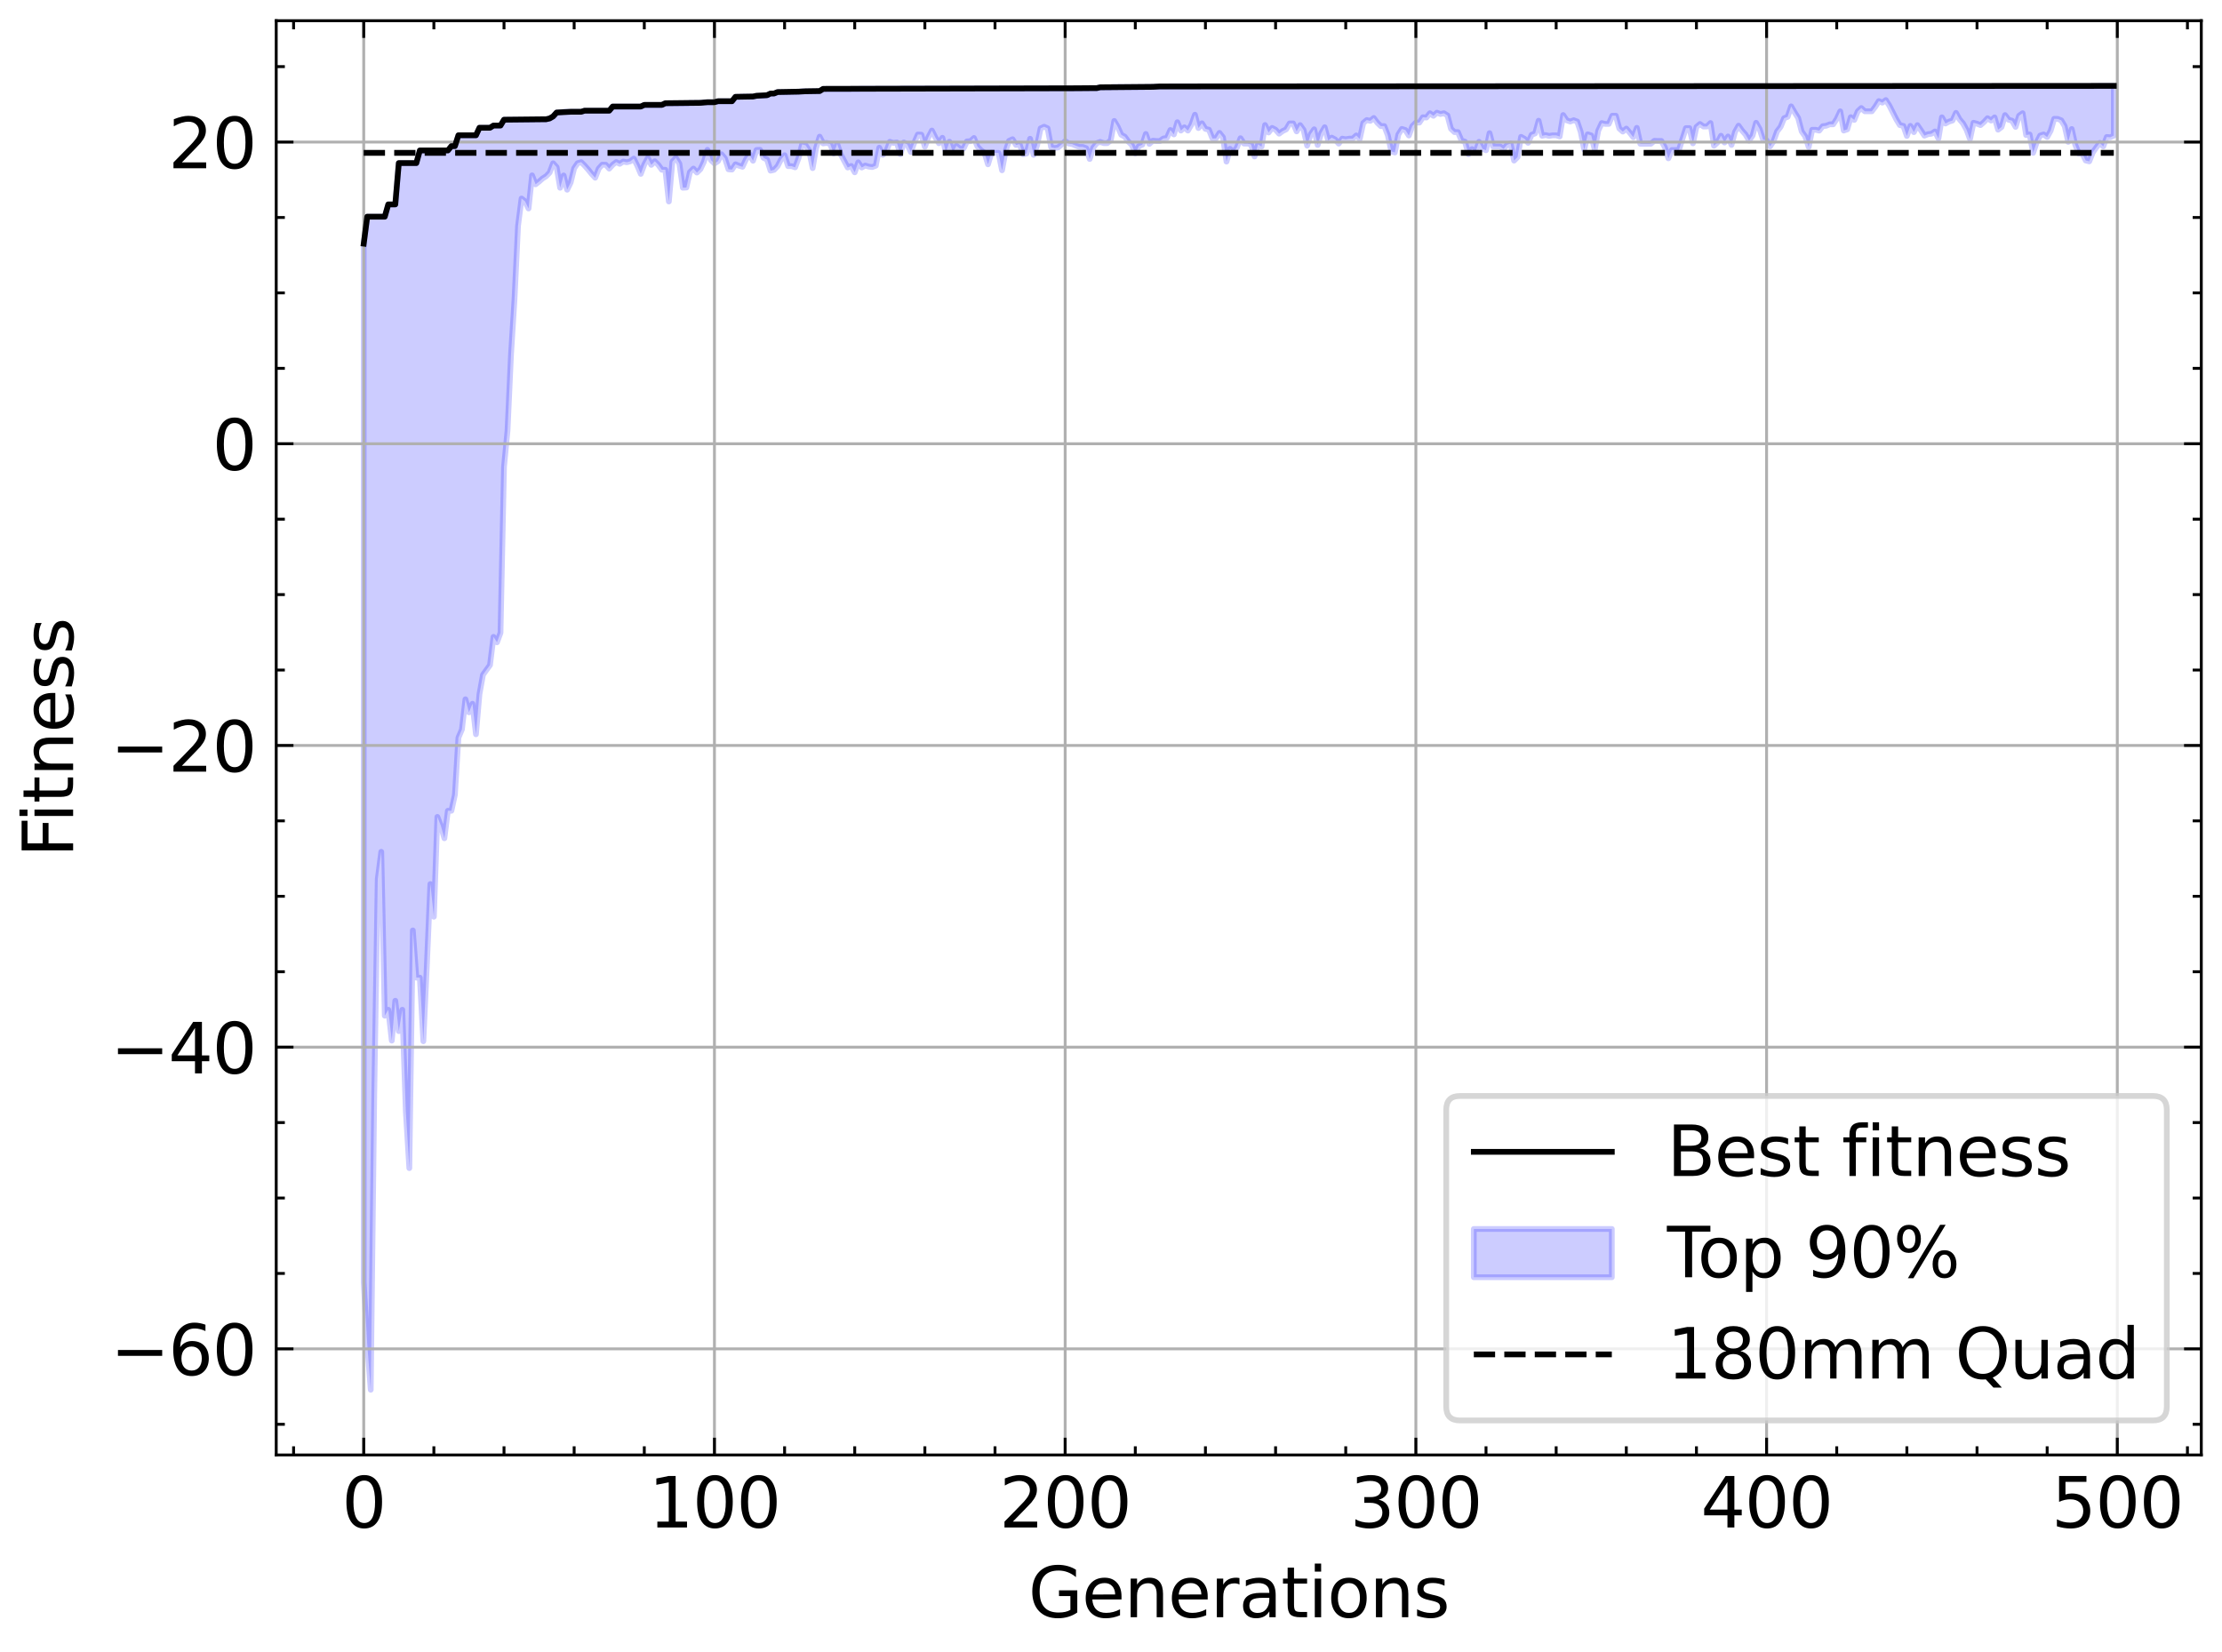 <?xml version="1.0" encoding="utf-8" standalone="no"?>
<!DOCTYPE svg PUBLIC "-//W3C//DTD SVG 1.1//EN"
  "http://www.w3.org/Graphics/SVG/1.1/DTD/svg11.dtd">
<svg xmlns:xlink="http://www.w3.org/1999/xlink" width="386.439pt" height="287.408pt" viewBox="0 0 386.439 287.408" xmlns="http://www.w3.org/2000/svg" version="1.1">
 <defs>
  <style type="text/css">*{stroke-linejoin: round; stroke-linecap: butt}</style>
 </defs>
 <g id="figure_1">
  <g id="patch_1">
   <path d="M 0 287.408 
L 386.439 287.408 
L 386.439 0 
L 0 0 
z
" style="fill: #ffffff"/>
  </g>
  <g id="axes_1">
   <g id="patch_2">
    <path d="M 48.039 253.08 
L 382.839 253.08 
L 382.839 3.6 
L 48.039 3.6 
z
" style="fill: #ffffff"/>
   </g>
   <g id="PolyCollection_1">
    <defs>
     <path id="me315759d73" d="M 63.258 -245.025 
L 63.258 -64.36 
L 63.868 -53.604 
L 64.477 -45.667 
L 65.087 -97.069 
L 65.697 -134.503 
L 66.307 -139.239 
L 66.917 -110.732 
L 67.527 -111.766 
L 68.137 -106.4 
L 68.747 -113.333 
L 69.357 -108.054 
L 69.967 -111.767 
L 70.577 -94.128 
L 71.187 -84.218 
L 71.797 -125.57 
L 72.407 -117.353 
L 73.017 -117.353 
L 73.627 -106.293 
L 74.237 -119.468 
L 74.847 -133.63 
L 75.457 -127.953 
L 76.066 -145.311 
L 76.676 -143.752 
L 77.286 -141.595 
L 77.896 -146.38 
L 78.506 -146.38 
L 79.116 -149.175 
L 79.726 -159.096 
L 80.336 -160.525 
L 80.946 -165.772 
L 81.556 -163.504 
L 82.166 -164.994 
L 82.776 -159.686 
L 83.386 -166.667 
L 83.996 -170.029 
L 84.606 -170.885 
L 85.216 -171.717 
L 85.826 -176.63 
L 86.436 -175.683 
L 87.045 -177.338 
L 87.655 -206.204 
L 88.265 -212.487 
L 88.875 -225.769 
L 89.485 -235.413 
L 90.095 -248.123 
L 90.705 -252.877 
L 91.315 -252.386 
L 91.925 -251.142 
L 92.535 -256.908 
L 93.145 -255.347 
L 93.755 -255.824 
L 94.365 -256.365 
L 94.975 -256.75 
L 95.585 -257.385 
L 96.195 -259.01 
L 96.805 -258.333 
L 97.415 -254.748 
L 98.025 -256.89 
L 98.634 -254.406 
L 99.244 -255.652 
L 99.854 -258.14 
L 100.464 -259.032 
L 101.074 -259.211 
L 101.684 -258.601 
L 102.294 -257.909 
L 102.904 -257.158 
L 103.514 -256.494 
L 104.124 -258.075 
L 104.734 -258.764 
L 105.344 -258.756 
L 105.954 -258.075 
L 106.564 -258.756 
L 107.174 -259.225 
L 107.784 -258.911 
L 108.394 -259.314 
L 109.004 -259.182 
L 109.614 -259.347 
L 110.223 -259.817 
L 110.833 -258.589 
L 111.443 -257.163 
L 112.053 -258.795 
L 112.663 -259.928 
L 113.273 -258.731 
L 113.883 -259.361 
L 114.493 -258.731 
L 115.103 -257.88 
L 115.713 -257.88 
L 116.323 -252.356 
L 116.933 -259.277 
L 117.543 -259.937 
L 118.153 -258.951 
L 118.763 -254.75 
L 119.373 -254.789 
L 119.983 -257.472 
L 120.593 -258.086 
L 121.203 -257.392 
L 121.812 -257.979 
L 122.422 -259.268 
L 123.032 -261.343 
L 123.642 -259.56 
L 124.252 -258.976 
L 124.862 -259.363 
L 125.472 -260.586 
L 126.082 -259.851 
L 126.692 -257.96 
L 127.302 -257.917 
L 127.912 -258.833 
L 128.522 -258.58 
L 129.132 -258.395 
L 129.742 -259.707 
L 130.352 -260.574 
L 130.962 -259.447 
L 131.572 -261.323 
L 132.182 -261.345 
L 132.792 -259.947 
L 133.401 -259.656 
L 134.011 -257.721 
L 134.621 -257.861 
L 135.231 -258.504 
L 135.841 -259.692 
L 136.451 -260.411 
L 137.061 -258.511 
L 137.671 -258.511 
L 138.281 -258.302 
L 138.891 -259.926 
L 139.501 -262.305 
L 140.111 -262.135 
L 140.721 -261.178 
L 141.331 -258.168 
L 141.941 -261.7 
L 142.551 -263.64 
L 143.161 -262.46 
L 143.771 -262.547 
L 144.381 -262.382 
L 144.99 -260.705 
L 145.6 -262.382 
L 146.21 -260.569 
L 146.82 -259.426 
L 147.43 -258.27 
L 148.04 -258.546 
L 148.65 -257.431 
L 149.26 -259.176 
L 149.87 -258.269 
L 150.48 -258.614 
L 151.09 -258.427 
L 151.7 -258.347 
L 152.31 -258.584 
L 152.92 -261.722 
L 153.53 -260.477 
L 154.14 -261.042 
L 154.75 -262.743 
L 155.36 -262.544 
L 155.97 -262.624 
L 156.579 -260.599 
L 157.189 -262.624 
L 157.799 -262.274 
L 158.409 -260.965 
L 159.019 -262.624 
L 159.629 -264.012 
L 160.239 -263.982 
L 160.849 -261.868 
L 161.459 -263.545 
L 162.069 -264.702 
L 162.679 -263.488 
L 163.289 -262.493 
L 163.899 -263.44 
L 164.509 -260.884 
L 165.119 -262.756 
L 165.729 -260.884 
L 166.339 -262.05 
L 166.949 -261.54 
L 167.559 -261.54 
L 168.168 -262.813 
L 168.778 -262.85 
L 169.388 -263.409 
L 169.998 -261.91 
L 170.608 -261.281 
L 171.218 -260.812 
L 171.828 -258.825 
L 172.438 -260.862 
L 173.048 -260.812 
L 173.658 -260.812 
L 174.268 -257.787 
L 174.878 -261.068 
L 175.488 -262.908 
L 176.098 -263.193 
L 176.708 -262.185 
L 177.318 -262.347 
L 177.928 -260.593 
L 178.538 -260.701 
L 179.148 -263.277 
L 179.757 -260.466 
L 180.367 -262.137 
L 180.977 -265.08 
L 181.587 -265.365 
L 182.197 -265.086 
L 182.807 -261.792 
L 183.417 -261.652 
L 184.027 -261.76 
L 184.637 -262.294 
L 185.247 -262.861 
L 185.857 -262.446 
L 186.467 -262.354 
L 187.077 -262.082 
L 187.687 -261.852 
L 188.297 -261.852 
L 188.907 -261.626 
L 189.517 -259.751 
L 190.127 -261.716 
L 190.737 -262.51 
L 191.346 -262.726 
L 191.956 -262.51 
L 192.566 -262.51 
L 193.176 -262.987 
L 193.786 -266.374 
L 194.396 -265.337 
L 195.006 -263.963 
L 195.616 -263.634 
L 196.226 -262.79 
L 196.836 -262.199 
L 197.446 -260.727 
L 198.056 -261.984 
L 198.666 -262.242 
L 199.276 -264.11 
L 199.886 -262.376 
L 200.496 -262.937 
L 201.106 -262.88 
L 201.716 -262.871 
L 202.326 -263.321 
L 202.935 -263.406 
L 203.545 -264.792 
L 204.155 -264.026 
L 204.765 -266.153 
L 205.375 -264.693 
L 205.985 -265.262 
L 206.595 -264.693 
L 207.205 -265.725 
L 207.815 -267.453 
L 208.425 -265.135 
L 209.035 -265.963 
L 209.645 -264.991 
L 210.255 -264.845 
L 210.865 -263.317 
L 211.475 -263.339 
L 212.085 -264.294 
L 212.695 -263.518 
L 213.305 -259.295 
L 213.915 -261.523 
L 214.524 -260.886 
L 215.134 -261.789 
L 215.744 -263.367 
L 216.354 -262.437 
L 216.964 -262.437 
L 217.574 -262.294 
L 218.184 -260.184 
L 218.794 -262.294 
L 219.404 -261.899 
L 220.014 -265.663 
L 220.624 -264.359 
L 221.234 -265.16 
L 221.844 -264.842 
L 222.454 -264.155 
L 223.064 -264.609 
L 223.674 -264.905 
L 224.284 -265.942 
L 224.894 -265.942 
L 225.504 -264.555 
L 226.113 -265.648 
L 226.723 -264.789 
L 227.333 -262.077 
L 227.943 -264.053 
L 228.553 -264.92 
L 229.163 -262.181 
L 229.773 -264.234 
L 230.383 -265.278 
L 230.993 -262.966 
L 231.603 -263.469 
L 232.213 -263.147 
L 232.823 -262.421 
L 233.433 -263.294 
L 234.043 -263.182 
L 234.653 -263.294 
L 235.263 -263.294 
L 235.873 -263.844 
L 236.483 -263.242 
L 237.092 -266.023 
L 237.702 -266.527 
L 238.312 -266.386 
L 238.922 -266.885 
L 239.532 -266.065 
L 240.142 -265.472 
L 240.752 -265.472 
L 241.362 -263.89 
L 241.972 -261.083 
L 242.582 -260.878 
L 243.192 -264.009 
L 243.802 -264.98 
L 244.412 -264.795 
L 245.022 -263.834 
L 245.632 -265.491 
L 246.242 -266.083 
L 246.852 -266.083 
L 247.462 -267.013 
L 248.072 -266.962 
L 248.681 -267.713 
L 249.291 -267.266 
L 249.901 -267.811 
L 250.511 -267.577 
L 251.121 -267.713 
L 251.731 -267.338 
L 252.341 -265.024 
L 252.951 -264.428 
L 253.561 -264.428 
L 254.171 -262.966 
L 254.781 -262.763 
L 255.391 -260.586 
L 256.001 -261.471 
L 256.611 -260.933 
L 257.221 -262.738 
L 257.831 -261.513 
L 258.441 -261.266 
L 259.051 -264.249 
L 259.661 -261.941 
L 260.27 -261.941 
L 260.88 -261.941 
L 261.49 -261.495 
L 262.1 -262.216 
L 262.71 -262.452 
L 263.32 -259.469 
L 263.93 -260.089 
L 264.54 -263.605 
L 265.15 -263.258 
L 265.76 -262.565 
L 266.37 -263.965 
L 266.98 -264.197 
L 267.59 -266.41 
L 268.2 -263.785 
L 268.81 -263.914 
L 269.42 -263.763 
L 270.03 -263.871 
L 270.64 -263.871 
L 271.25 -263.662 
L 271.859 -267.4 
L 272.469 -266.479 
L 273.079 -266.27 
L 273.689 -266.499 
L 274.299 -266.27 
L 274.909 -264.466 
L 275.519 -261.373 
L 276.129 -264.047 
L 276.739 -263.85 
L 277.349 -261.362 
L 277.959 -264.688 
L 278.569 -266 
L 279.179 -265.85 
L 279.789 -265.85 
L 280.399 -267.278 
L 281.009 -267.278 
L 281.619 -265.067 
L 282.229 -264.522 
L 282.839 -265.041 
L 283.448 -264.322 
L 284.058 -263.534 
L 284.668 -265.171 
L 285.278 -262.397 
L 285.888 -262.397 
L 286.498 -262.397 
L 287.108 -262.407 
L 287.718 -262.919 
L 288.328 -262.895 
L 288.938 -262.895 
L 289.548 -261.779 
L 290.158 -259.869 
L 290.768 -261.312 
L 291.378 -261.312 
L 291.988 -261.312 
L 292.598 -263.237 
L 293.208 -265.121 
L 293.818 -265.121 
L 294.428 -262.471 
L 295.037 -265.331 
L 295.647 -265.841 
L 296.257 -265.404 
L 296.867 -265.404 
L 297.477 -266.009 
L 298.087 -262.055 
L 298.697 -262.626 
L 299.307 -263.8 
L 299.917 -262.612 
L 300.527 -263.67 
L 301.137 -262.2 
L 301.747 -264.47 
L 302.357 -265.553 
L 302.967 -264.699 
L 303.577 -264.008 
L 304.187 -262.941 
L 304.797 -263.82 
L 305.407 -266.054 
L 306.017 -264.986 
L 306.626 -263.122 
L 307.236 -263 
L 307.846 -261.94 
L 308.456 -262.873 
L 309.066 -264.57 
L 309.676 -265.357 
L 310.286 -266.849 
L 310.896 -267.087 
L 311.506 -268.907 
L 312.116 -267.864 
L 312.726 -266.89 
L 313.336 -264.553 
L 313.946 -263.686 
L 314.556 -261.828 
L 315.166 -264.832 
L 315.776 -264.832 
L 316.386 -264.688 
L 316.996 -265.456 
L 317.606 -265.53 
L 318.215 -265.788 
L 318.825 -265.788 
L 319.435 -266.731 
L 320.045 -268.044 
L 320.655 -264.698 
L 321.265 -264.909 
L 321.875 -267.029 
L 322.485 -266.549 
L 323.095 -268.047 
L 323.705 -268.616 
L 324.315 -268.047 
L 324.925 -268.046 
L 325.535 -268.047 
L 326.145 -268.854 
L 326.755 -269.827 
L 327.365 -269.556 
L 327.975 -270.004 
L 328.585 -269.043 
L 329.195 -267.837 
L 329.804 -266.638 
L 330.414 -265.645 
L 331.024 -265.514 
L 331.634 -263.756 
L 332.244 -265.514 
L 332.854 -264.418 
L 333.464 -265.645 
L 334.074 -264.75 
L 334.684 -263.809 
L 335.294 -264.065 
L 335.904 -264.147 
L 336.514 -264.541 
L 337.124 -263.309 
L 337.734 -267.007 
L 338.344 -265.922 
L 338.954 -266.256 
L 339.564 -266.443 
L 340.174 -267.777 
L 340.784 -266.665 
L 341.393 -265.951 
L 342.003 -264.857 
L 342.613 -263.213 
L 343.223 -266.054 
L 343.833 -265.893 
L 344.443 -265.648 
L 345.053 -266.182 
L 345.663 -266.85 
L 346.273 -266.438 
L 346.883 -266.992 
L 347.493 -264.853 
L 348.103 -265.317 
L 348.713 -267.394 
L 349.323 -266.578 
L 349.933 -266.412 
L 350.543 -265.333 
L 351.153 -267.28 
L 351.763 -267.717 
L 352.373 -263.914 
L 352.982 -264.025 
L 353.592 -260.819 
L 354.202 -262.621 
L 354.812 -263.828 
L 355.422 -264.025 
L 356.032 -263.57 
L 356.642 -264.677 
L 357.252 -266.737 
L 357.862 -266.728 
L 358.472 -266.484 
L 359.082 -265.466 
L 359.692 -262.731 
L 360.302 -264.967 
L 360.912 -262.242 
L 361.522 -260.706 
L 362.132 -260.747 
L 362.742 -259.488 
L 363.352 -259.34 
L 363.962 -260.882 
L 364.571 -261.75 
L 365.181 -262.559 
L 365.791 -261.939 
L 366.401 -263.581 
L 367.011 -263.528 
L 367.621 -263.818 
L 367.621 -272.467 
L 367.621 -272.467 
L 367.011 -272.467 
L 366.401 -272.467 
L 365.791 -272.467 
L 365.181 -272.467 
L 364.571 -272.434 
L 363.962 -272.434 
L 363.352 -272.434 
L 362.742 -272.434 
L 362.132 -272.434 
L 361.522 -272.434 
L 360.912 -272.434 
L 360.302 -272.434 
L 359.692 -272.434 
L 359.082 -272.434 
L 358.472 -272.434 
L 357.862 -272.434 
L 357.252 -272.434 
L 356.642 -272.434 
L 356.032 -272.434 
L 355.422 -272.434 
L 354.812 -272.434 
L 354.202 -272.434 
L 353.592 -272.434 
L 352.982 -272.434 
L 352.373 -272.434 
L 351.763 -272.434 
L 351.153 -272.434 
L 350.543 -272.434 
L 349.933 -272.434 
L 349.323 -272.434 
L 348.713 -272.434 
L 348.103 -272.434 
L 347.493 -272.434 
L 346.883 -272.434 
L 346.273 -272.434 
L 345.663 -272.434 
L 345.053 -272.434 
L 344.443 -272.434 
L 343.833 -272.434 
L 343.223 -272.434 
L 342.613 -272.434 
L 342.003 -272.434 
L 341.393 -272.434 
L 340.784 -272.434 
L 340.174 -272.434 
L 339.564 -272.434 
L 338.954 -272.434 
L 338.344 -272.434 
L 337.734 -272.434 
L 337.124 -272.434 
L 336.514 -272.434 
L 335.904 -272.434 
L 335.294 -272.434 
L 334.684 -272.434 
L 334.074 -272.434 
L 333.464 -272.434 
L 332.854 -272.434 
L 332.244 -272.434 
L 331.634 -272.434 
L 331.024 -272.434 
L 330.414 -272.434 
L 329.804 -272.434 
L 329.195 -272.434 
L 328.585 -272.434 
L 327.975 -272.434 
L 327.365 -272.434 
L 326.755 -272.434 
L 326.145 -272.434 
L 325.535 -272.434 
L 324.925 -272.434 
L 324.315 -272.434 
L 323.705 -272.434 
L 323.095 -272.434 
L 322.485 -272.434 
L 321.875 -272.434 
L 321.265 -272.434 
L 320.655 -272.434 
L 320.045 -272.434 
L 319.435 -272.434 
L 318.825 -272.434 
L 318.215 -272.434 
L 317.606 -272.434 
L 316.996 -272.434 
L 316.386 -272.434 
L 315.776 -272.434 
L 315.166 -272.434 
L 314.556 -272.434 
L 313.946 -272.434 
L 313.336 -272.434 
L 312.726 -272.434 
L 312.116 -272.434 
L 311.506 -272.434 
L 310.896 -272.434 
L 310.286 -272.434 
L 309.676 -272.434 
L 309.066 -272.434 
L 308.456 -272.434 
L 307.846 -272.434 
L 307.236 -272.434 
L 306.626 -272.434 
L 306.017 -272.434 
L 305.407 -272.434 
L 304.797 -272.434 
L 304.187 -272.434 
L 303.577 -272.434 
L 302.967 -272.434 
L 302.357 -272.434 
L 301.747 -272.434 
L 301.137 -272.434 
L 300.527 -272.434 
L 299.917 -272.434 
L 299.307 -272.434 
L 298.697 -272.434 
L 298.087 -272.434 
L 297.477 -272.434 
L 296.867 -272.434 
L 296.257 -272.434 
L 295.647 -272.434 
L 295.037 -272.434 
L 294.428 -272.434 
L 293.818 -272.434 
L 293.208 -272.434 
L 292.598 -272.434 
L 291.988 -272.434 
L 291.378 -272.434 
L 290.768 -272.434 
L 290.158 -272.434 
L 289.548 -272.434 
L 288.938 -272.434 
L 288.328 -272.434 
L 287.718 -272.434 
L 287.108 -272.43 
L 286.498 -272.43 
L 285.888 -272.43 
L 285.278 -272.43 
L 284.668 -272.43 
L 284.058 -272.43 
L 283.448 -272.43 
L 282.839 -272.43 
L 282.229 -272.43 
L 281.619 -272.43 
L 281.009 -272.43 
L 280.399 -272.43 
L 279.789 -272.43 
L 279.179 -272.43 
L 278.569 -272.43 
L 277.959 -272.43 
L 277.349 -272.43 
L 276.739 -272.43 
L 276.129 -272.43 
L 275.519 -272.43 
L 274.909 -272.43 
L 274.299 -272.43 
L 273.689 -272.43 
L 273.079 -272.43 
L 272.469 -272.43 
L 271.859 -272.43 
L 271.25 -272.43 
L 270.64 -272.43 
L 270.03 -272.43 
L 269.42 -272.43 
L 268.81 -272.43 
L 268.2 -272.43 
L 267.59 -272.43 
L 266.98 -272.43 
L 266.37 -272.43 
L 265.76 -272.43 
L 265.15 -272.43 
L 264.54 -272.43 
L 263.93 -272.43 
L 263.32 -272.43 
L 262.71 -272.43 
L 262.1 -272.43 
L 261.49 -272.43 
L 260.88 -272.43 
L 260.27 -272.43 
L 259.661 -272.43 
L 259.051 -272.43 
L 258.441 -272.43 
L 257.831 -272.43 
L 257.221 -272.43 
L 256.611 -272.43 
L 256.001 -272.43 
L 255.391 -272.43 
L 254.781 -272.43 
L 254.171 -272.43 
L 253.561 -272.43 
L 252.951 -272.43 
L 252.341 -272.43 
L 251.731 -272.43 
L 251.121 -272.43 
L 250.511 -272.43 
L 249.901 -272.43 
L 249.291 -272.43 
L 248.681 -272.419 
L 248.072 -272.419 
L 247.462 -272.419 
L 246.852 -272.419 
L 246.242 -272.419 
L 245.632 -272.419 
L 245.022 -272.419 
L 244.412 -272.419 
L 243.802 -272.419 
L 243.192 -272.419 
L 242.582 -272.419 
L 241.972 -272.419 
L 241.362 -272.419 
L 240.752 -272.419 
L 240.142 -272.419 
L 239.532 -272.419 
L 238.922 -272.419 
L 238.312 -272.419 
L 237.702 -272.419 
L 237.092 -272.419 
L 236.483 -272.419 
L 235.873 -272.419 
L 235.263 -272.419 
L 234.653 -272.419 
L 234.043 -272.419 
L 233.433 -272.419 
L 232.823 -272.419 
L 232.213 -272.419 
L 231.603 -272.419 
L 230.993 -272.419 
L 230.383 -272.419 
L 229.773 -272.419 
L 229.163 -272.419 
L 228.553 -272.419 
L 227.943 -272.419 
L 227.333 -272.419 
L 226.723 -272.419 
L 226.113 -272.419 
L 225.504 -272.419 
L 224.894 -272.419 
L 224.284 -272.419 
L 223.674 -272.419 
L 223.064 -272.419 
L 222.454 -272.419 
L 221.844 -272.419 
L 221.234 -272.416 
L 220.624 -272.416 
L 220.014 -272.416 
L 219.404 -272.416 
L 218.794 -272.416 
L 218.184 -272.416 
L 217.574 -272.416 
L 216.964 -272.416 
L 216.354 -272.416 
L 215.744 -272.411 
L 215.134 -272.411 
L 214.524 -272.411 
L 213.915 -272.411 
L 213.305 -272.411 
L 212.695 -272.411 
L 212.085 -272.411 
L 211.475 -272.411 
L 210.865 -272.411 
L 210.255 -272.411 
L 209.645 -272.411 
L 209.035 -272.411 
L 208.425 -272.411 
L 207.815 -272.411 
L 207.205 -272.411 
L 206.595 -272.411 
L 205.985 -272.411 
L 205.375 -272.411 
L 204.765 -272.411 
L 204.155 -272.411 
L 203.545 -272.411 
L 202.935 -272.368 
L 202.326 -272.368 
L 201.716 -272.368 
L 201.106 -272.368 
L 200.496 -272.302 
L 199.886 -272.302 
L 199.276 -272.288 
L 198.666 -272.279 
L 198.056 -272.279 
L 197.446 -272.279 
L 196.836 -272.279 
L 196.226 -272.279 
L 195.616 -272.279 
L 195.006 -272.279 
L 194.396 -272.279 
L 193.786 -272.279 
L 193.176 -272.221 
L 192.566 -272.221 
L 191.956 -272.221 
L 191.346 -272.221 
L 190.737 -272.079 
L 190.127 -272.079 
L 189.517 -272.079 
L 188.907 -272.079 
L 188.297 -272.079 
L 187.687 -272.079 
L 187.077 -272.053 
L 186.467 -272.053 
L 185.857 -272.053 
L 185.247 -272.053 
L 184.637 -272.053 
L 184.027 -272.053 
L 183.417 -272.053 
L 182.807 -272.053 
L 182.197 -272.053 
L 181.587 -272.053 
L 180.977 -272.053 
L 180.367 -272.053 
L 179.757 -272.053 
L 179.148 -272.053 
L 178.538 -272.053 
L 177.928 -272.053 
L 177.318 -272.053 
L 176.708 -272.053 
L 176.098 -272.053 
L 175.488 -272.053 
L 174.878 -272.053 
L 174.268 -272.053 
L 173.658 -272.053 
L 173.048 -272.053 
L 172.438 -272.053 
L 171.828 -272.053 
L 171.218 -272.053 
L 170.608 -272.053 
L 169.998 -272.053 
L 169.388 -272.053 
L 168.778 -272.053 
L 168.168 -272.053 
L 167.559 -272.053 
L 166.949 -272.053 
L 166.339 -272.053 
L 165.729 -272.053 
L 165.119 -272.034 
L 164.509 -272.034 
L 163.899 -272.034 
L 163.289 -272.034 
L 162.679 -272.034 
L 162.069 -272.034 
L 161.459 -272.034 
L 160.849 -272.034 
L 160.239 -272.034 
L 159.629 -272.034 
L 159.019 -272.034 
L 158.409 -272.034 
L 157.799 -272.034 
L 157.189 -272.034 
L 156.579 -272.004 
L 155.97 -272.002 
L 155.36 -272.002 
L 154.75 -272.002 
L 154.14 -272.002 
L 153.53 -272.002 
L 152.92 -272.002 
L 152.31 -272.001 
L 151.7 -272.001 
L 151.09 -272.001 
L 150.48 -272.001 
L 149.87 -272.001 
L 149.26 -271.948 
L 148.65 -271.948 
L 148.04 -271.948 
L 147.43 -271.948 
L 146.82 -271.948 
L 146.21 -271.948 
L 145.6 -271.948 
L 144.99 -271.948 
L 144.381 -271.948 
L 143.771 -271.948 
L 143.161 -271.948 
L 142.551 -271.568 
L 141.941 -271.53 
L 141.331 -271.53 
L 140.721 -271.53 
L 140.111 -271.53 
L 139.501 -271.53 
L 138.891 -271.461 
L 138.281 -271.461 
L 137.671 -271.461 
L 137.061 -271.392 
L 136.451 -271.392 
L 135.841 -271.392 
L 135.231 -271.392 
L 134.621 -271.142 
L 134.011 -271.142 
L 133.401 -270.849 
L 132.792 -270.747 
L 132.182 -270.747 
L 131.572 -270.747 
L 130.962 -270.621 
L 130.352 -270.621 
L 129.742 -270.621 
L 129.132 -270.621 
L 128.522 -270.565 
L 127.912 -270.565 
L 127.302 -269.797 
L 126.692 -269.797 
L 126.082 -269.797 
L 125.472 -269.797 
L 124.862 -269.797 
L 124.252 -269.63 
L 123.642 -269.63 
L 123.032 -269.624 
L 122.422 -269.624 
L 121.812 -269.52 
L 121.203 -269.508 
L 120.593 -269.508 
L 119.983 -269.508 
L 119.373 -269.451 
L 118.763 -269.451 
L 118.153 -269.451 
L 117.543 -269.451 
L 116.933 -269.451 
L 116.323 -269.451 
L 115.713 -269.451 
L 115.103 -269.16 
L 114.493 -269.16 
L 113.883 -269.16 
L 113.273 -269.16 
L 112.663 -269.16 
L 112.053 -269.16 
L 111.443 -268.876 
L 110.833 -268.876 
L 110.223 -268.876 
L 109.614 -268.876 
L 109.004 -268.876 
L 108.394 -268.876 
L 107.784 -268.876 
L 107.174 -268.876 
L 106.564 -268.876 
L 105.954 -268.158 
L 105.344 -268.158 
L 104.734 -268.158 
L 104.124 -268.158 
L 103.514 -268.158 
L 102.904 -268.158 
L 102.294 -268.158 
L 101.684 -268.158 
L 101.074 -267.965 
L 100.464 -267.965 
L 99.854 -267.965 
L 99.244 -267.965 
L 98.634 -267.965 
L 98.025 -267.965 
L 97.415 -267.884 
L 96.805 -267.834 
L 96.195 -267.154 
L 95.585 -266.803 
L 94.975 -266.664 
L 94.365 -266.664 
L 93.755 -266.664 
L 93.145 -266.664 
L 92.535 -266.585 
L 91.925 -266.585 
L 91.315 -266.585 
L 90.705 -266.585 
L 90.095 -266.585 
L 89.485 -266.585 
L 88.875 -266.585 
L 88.265 -266.585 
L 87.655 -266.585 
L 87.045 -265.568 
L 86.436 -265.568 
L 85.826 -265.568 
L 85.216 -265.187 
L 84.606 -265.187 
L 83.996 -265.187 
L 83.386 -265.187 
L 82.776 -263.877 
L 82.166 -263.877 
L 81.556 -263.877 
L 80.946 -263.877 
L 80.336 -263.877 
L 79.726 -263.877 
L 79.116 -261.993 
L 78.506 -261.993 
L 77.896 -261.234 
L 77.286 -261.234 
L 76.676 -261.234 
L 76.066 -261.234 
L 75.457 -261.234 
L 74.847 -261.234 
L 74.237 -261.234 
L 73.627 -261.234 
L 73.017 -261.234 
L 72.407 -259.04 
L 71.797 -259.04 
L 71.187 -259.04 
L 70.577 -259.04 
L 69.967 -259.04 
L 69.357 -259.04 
L 68.747 -251.853 
L 68.137 -251.853 
L 67.527 -251.853 
L 66.917 -249.717 
L 66.307 -249.717 
L 65.697 -249.717 
L 65.087 -249.717 
L 64.477 -249.717 
L 63.868 -249.717 
L 63.258 -245.025 
z
" style="stroke: #0000ff; stroke-opacity: 0.2"/>
    </defs>
    <g clip-path="url(#p7da771d719)">
     <use xlink:href="#me315759d73" x="0" y="287.408" style="fill: #0000ff; fill-opacity: 0.2; stroke: #0000ff; stroke-opacity: 0.2"/>
    </g>
   </g>
   <g id="matplotlib.axis_1">
    <g id="xtick_1">
     <g id="line2d_1">
      <path d="M 63.258 253.08 
L 63.258 3.6 
" clip-path="url(#p7da771d719)" style="fill: none; stroke: #b0b0b0; stroke-width: 0.5; stroke-linecap: square"/>
     </g>
     <g id="line2d_2">
      <defs>
       <path id="mb1cb7e5f43" d="M 0 0 
L 0 -3 
" style="stroke: #000000; stroke-width: 0.5"/>
      </defs>
      <g>
       <use xlink:href="#mb1cb7e5f43" x="63.258" y="253.08" style="stroke: #000000; stroke-width: 0.5"/>
      </g>
     </g>
     <g id="line2d_3">
      <defs>
       <path id="m88d240da68" d="M 0 0 
L 0 3 
" style="stroke: #000000; stroke-width: 0.5"/>
      </defs>
      <g>
       <use xlink:href="#m88d240da68" x="63.258" y="3.6" style="stroke: #000000; stroke-width: 0.5"/>
      </g>
     </g>
     <g id="text_1">
      <!-- 0 -->
      <g transform="translate(59.44 265.698) scale(0.12 -0.12)">
       <defs>
        <path id="DejaVuSans-30" d="M 2034 4250 
Q 1547 4250 1301 3770 
Q 1056 3291 1056 2328 
Q 1056 1369 1301 889 
Q 1547 409 2034 409 
Q 2525 409 2770 889 
Q 3016 1369 3016 2328 
Q 3016 3291 2770 3770 
Q 2525 4250 2034 4250 
z
M 2034 4750 
Q 2819 4750 3233 4129 
Q 3647 3509 3647 2328 
Q 3647 1150 3233 529 
Q 2819 -91 2034 -91 
Q 1250 -91 836 529 
Q 422 1150 422 2328 
Q 422 3509 836 4129 
Q 1250 4750 2034 4750 
z
" transform="scale(0.016)"/>
       </defs>
       <use xlink:href="#DejaVuSans-30"/>
      </g>
     </g>
    </g>
    <g id="xtick_2">
     <g id="line2d_4">
      <path d="M 124.252 253.08 
L 124.252 3.6 
" clip-path="url(#p7da771d719)" style="fill: none; stroke: #b0b0b0; stroke-width: 0.5; stroke-linecap: square"/>
     </g>
     <g id="line2d_5">
      <g>
       <use xlink:href="#mb1cb7e5f43" x="124.252" y="253.08" style="stroke: #000000; stroke-width: 0.5"/>
      </g>
     </g>
     <g id="line2d_6">
      <g>
       <use xlink:href="#m88d240da68" x="124.252" y="3.6" style="stroke: #000000; stroke-width: 0.5"/>
      </g>
     </g>
     <g id="text_2">
      <!-- 100 -->
      <g transform="translate(112.8 265.698) scale(0.12 -0.12)">
       <defs>
        <path id="DejaVuSans-31" d="M 794 531 
L 1825 531 
L 1825 4091 
L 703 3866 
L 703 4441 
L 1819 4666 
L 2450 4666 
L 2450 531 
L 3481 531 
L 3481 0 
L 794 0 
L 794 531 
z
" transform="scale(0.016)"/>
       </defs>
       <use xlink:href="#DejaVuSans-31"/>
       <use xlink:href="#DejaVuSans-30" x="63.623"/>
       <use xlink:href="#DejaVuSans-30" x="127.246"/>
      </g>
     </g>
    </g>
    <g id="xtick_3">
     <g id="line2d_7">
      <path d="M 185.247 253.08 
L 185.247 3.6 
" clip-path="url(#p7da771d719)" style="fill: none; stroke: #b0b0b0; stroke-width: 0.5; stroke-linecap: square"/>
     </g>
     <g id="line2d_8">
      <g>
       <use xlink:href="#mb1cb7e5f43" x="185.247" y="253.08" style="stroke: #000000; stroke-width: 0.5"/>
      </g>
     </g>
     <g id="line2d_9">
      <g>
       <use xlink:href="#m88d240da68" x="185.247" y="3.6" style="stroke: #000000; stroke-width: 0.5"/>
      </g>
     </g>
     <g id="text_3">
      <!-- 200 -->
      <g transform="translate(173.794 265.698) scale(0.12 -0.12)">
       <defs>
        <path id="DejaVuSans-32" d="M 1228 531 
L 3431 531 
L 3431 0 
L 469 0 
L 469 531 
Q 828 903 1448 1529 
Q 2069 2156 2228 2338 
Q 2531 2678 2651 2914 
Q 2772 3150 2772 3378 
Q 2772 3750 2511 3984 
Q 2250 4219 1831 4219 
Q 1534 4219 1204 4116 
Q 875 4013 500 3803 
L 500 4441 
Q 881 4594 1212 4672 
Q 1544 4750 1819 4750 
Q 2544 4750 2975 4387 
Q 3406 4025 3406 3419 
Q 3406 3131 3298 2873 
Q 3191 2616 2906 2266 
Q 2828 2175 2409 1742 
Q 1991 1309 1228 531 
z
" transform="scale(0.016)"/>
       </defs>
       <use xlink:href="#DejaVuSans-32"/>
       <use xlink:href="#DejaVuSans-30" x="63.623"/>
       <use xlink:href="#DejaVuSans-30" x="127.246"/>
      </g>
     </g>
    </g>
    <g id="xtick_4">
     <g id="line2d_10">
      <path d="M 246.242 253.08 
L 246.242 3.6 
" clip-path="url(#p7da771d719)" style="fill: none; stroke: #b0b0b0; stroke-width: 0.5; stroke-linecap: square"/>
     </g>
     <g id="line2d_11">
      <g>
       <use xlink:href="#mb1cb7e5f43" x="246.242" y="253.08" style="stroke: #000000; stroke-width: 0.5"/>
      </g>
     </g>
     <g id="line2d_12">
      <g>
       <use xlink:href="#m88d240da68" x="246.242" y="3.6" style="stroke: #000000; stroke-width: 0.5"/>
      </g>
     </g>
     <g id="text_4">
      <!-- 300 -->
      <g transform="translate(234.789 265.698) scale(0.12 -0.12)">
       <defs>
        <path id="DejaVuSans-33" d="M 2597 2516 
Q 3050 2419 3304 2112 
Q 3559 1806 3559 1356 
Q 3559 666 3084 287 
Q 2609 -91 1734 -91 
Q 1441 -91 1130 -33 
Q 819 25 488 141 
L 488 750 
Q 750 597 1062 519 
Q 1375 441 1716 441 
Q 2309 441 2620 675 
Q 2931 909 2931 1356 
Q 2931 1769 2642 2001 
Q 2353 2234 1838 2234 
L 1294 2234 
L 1294 2753 
L 1863 2753 
Q 2328 2753 2575 2939 
Q 2822 3125 2822 3475 
Q 2822 3834 2567 4026 
Q 2313 4219 1838 4219 
Q 1578 4219 1281 4162 
Q 984 4106 628 3988 
L 628 4550 
Q 988 4650 1302 4700 
Q 1616 4750 1894 4750 
Q 2613 4750 3031 4423 
Q 3450 4097 3450 3541 
Q 3450 3153 3228 2886 
Q 3006 2619 2597 2516 
z
" transform="scale(0.016)"/>
       </defs>
       <use xlink:href="#DejaVuSans-33"/>
       <use xlink:href="#DejaVuSans-30" x="63.623"/>
       <use xlink:href="#DejaVuSans-30" x="127.246"/>
      </g>
     </g>
    </g>
    <g id="xtick_5">
     <g id="line2d_13">
      <path d="M 307.236 253.08 
L 307.236 3.6 
" clip-path="url(#p7da771d719)" style="fill: none; stroke: #b0b0b0; stroke-width: 0.5; stroke-linecap: square"/>
     </g>
     <g id="line2d_14">
      <g>
       <use xlink:href="#mb1cb7e5f43" x="307.236" y="253.08" style="stroke: #000000; stroke-width: 0.5"/>
      </g>
     </g>
     <g id="line2d_15">
      <g>
       <use xlink:href="#m88d240da68" x="307.236" y="3.6" style="stroke: #000000; stroke-width: 0.5"/>
      </g>
     </g>
     <g id="text_5">
      <!-- 400 -->
      <g transform="translate(295.784 265.698) scale(0.12 -0.12)">
       <defs>
        <path id="DejaVuSans-34" d="M 2419 4116 
L 825 1625 
L 2419 1625 
L 2419 4116 
z
M 2253 4666 
L 3047 4666 
L 3047 1625 
L 3713 1625 
L 3713 1100 
L 3047 1100 
L 3047 0 
L 2419 0 
L 2419 1100 
L 313 1100 
L 313 1709 
L 2253 4666 
z
" transform="scale(0.016)"/>
       </defs>
       <use xlink:href="#DejaVuSans-34"/>
       <use xlink:href="#DejaVuSans-30" x="63.623"/>
       <use xlink:href="#DejaVuSans-30" x="127.246"/>
      </g>
     </g>
    </g>
    <g id="xtick_6">
     <g id="line2d_16">
      <path d="M 368.231 253.08 
L 368.231 3.6 
" clip-path="url(#p7da771d719)" style="fill: none; stroke: #b0b0b0; stroke-width: 0.5; stroke-linecap: square"/>
     </g>
     <g id="line2d_17">
      <g>
       <use xlink:href="#mb1cb7e5f43" x="368.231" y="253.08" style="stroke: #000000; stroke-width: 0.5"/>
      </g>
     </g>
     <g id="line2d_18">
      <g>
       <use xlink:href="#m88d240da68" x="368.231" y="3.6" style="stroke: #000000; stroke-width: 0.5"/>
      </g>
     </g>
     <g id="text_6">
      <!-- 500 -->
      <g transform="translate(356.779 265.698) scale(0.12 -0.12)">
       <defs>
        <path id="DejaVuSans-35" d="M 691 4666 
L 3169 4666 
L 3169 4134 
L 1269 4134 
L 1269 2991 
Q 1406 3038 1543 3061 
Q 1681 3084 1819 3084 
Q 2600 3084 3056 2656 
Q 3513 2228 3513 1497 
Q 3513 744 3044 326 
Q 2575 -91 1722 -91 
Q 1428 -91 1123 -41 
Q 819 9 494 109 
L 494 744 
Q 775 591 1075 516 
Q 1375 441 1709 441 
Q 2250 441 2565 725 
Q 2881 1009 2881 1497 
Q 2881 1984 2565 2268 
Q 2250 2553 1709 2553 
Q 1456 2553 1204 2497 
Q 953 2441 691 2322 
L 691 4666 
z
" transform="scale(0.016)"/>
       </defs>
       <use xlink:href="#DejaVuSans-35"/>
       <use xlink:href="#DejaVuSans-30" x="63.623"/>
       <use xlink:href="#DejaVuSans-30" x="127.246"/>
      </g>
     </g>
    </g>
    <g id="xtick_7">
     <g id="line2d_19">
      <defs>
       <path id="m9b222eb9ad" d="M 0 0 
L 0 -1.5 
" style="stroke: #000000; stroke-width: 0.5"/>
      </defs>
      <g>
       <use xlink:href="#m9b222eb9ad" x="51.059" y="253.08" style="stroke: #000000; stroke-width: 0.5"/>
      </g>
     </g>
     <g id="line2d_20">
      <defs>
       <path id="m1d3adc3ddc" d="M 0 0 
L 0 1.5 
" style="stroke: #000000; stroke-width: 0.5"/>
      </defs>
      <g>
       <use xlink:href="#m1d3adc3ddc" x="51.059" y="3.6" style="stroke: #000000; stroke-width: 0.5"/>
      </g>
     </g>
    </g>
    <g id="xtick_8">
     <g id="line2d_21">
      <g>
       <use xlink:href="#m9b222eb9ad" x="75.457" y="253.08" style="stroke: #000000; stroke-width: 0.5"/>
      </g>
     </g>
     <g id="line2d_22">
      <g>
       <use xlink:href="#m1d3adc3ddc" x="75.457" y="3.6" style="stroke: #000000; stroke-width: 0.5"/>
      </g>
     </g>
    </g>
    <g id="xtick_9">
     <g id="line2d_23">
      <g>
       <use xlink:href="#m9b222eb9ad" x="87.655" y="253.08" style="stroke: #000000; stroke-width: 0.5"/>
      </g>
     </g>
     <g id="line2d_24">
      <g>
       <use xlink:href="#m1d3adc3ddc" x="87.655" y="3.6" style="stroke: #000000; stroke-width: 0.5"/>
      </g>
     </g>
    </g>
    <g id="xtick_10">
     <g id="line2d_25">
      <g>
       <use xlink:href="#m9b222eb9ad" x="99.854" y="253.08" style="stroke: #000000; stroke-width: 0.5"/>
      </g>
     </g>
     <g id="line2d_26">
      <g>
       <use xlink:href="#m1d3adc3ddc" x="99.854" y="3.6" style="stroke: #000000; stroke-width: 0.5"/>
      </g>
     </g>
    </g>
    <g id="xtick_11">
     <g id="line2d_27">
      <g>
       <use xlink:href="#m9b222eb9ad" x="112.053" y="253.08" style="stroke: #000000; stroke-width: 0.5"/>
      </g>
     </g>
     <g id="line2d_28">
      <g>
       <use xlink:href="#m1d3adc3ddc" x="112.053" y="3.6" style="stroke: #000000; stroke-width: 0.5"/>
      </g>
     </g>
    </g>
    <g id="xtick_12">
     <g id="line2d_29">
      <g>
       <use xlink:href="#m9b222eb9ad" x="136.451" y="253.08" style="stroke: #000000; stroke-width: 0.5"/>
      </g>
     </g>
     <g id="line2d_30">
      <g>
       <use xlink:href="#m1d3adc3ddc" x="136.451" y="3.6" style="stroke: #000000; stroke-width: 0.5"/>
      </g>
     </g>
    </g>
    <g id="xtick_13">
     <g id="line2d_31">
      <g>
       <use xlink:href="#m9b222eb9ad" x="148.65" y="253.08" style="stroke: #000000; stroke-width: 0.5"/>
      </g>
     </g>
     <g id="line2d_32">
      <g>
       <use xlink:href="#m1d3adc3ddc" x="148.65" y="3.6" style="stroke: #000000; stroke-width: 0.5"/>
      </g>
     </g>
    </g>
    <g id="xtick_14">
     <g id="line2d_33">
      <g>
       <use xlink:href="#m9b222eb9ad" x="160.849" y="253.08" style="stroke: #000000; stroke-width: 0.5"/>
      </g>
     </g>
     <g id="line2d_34">
      <g>
       <use xlink:href="#m1d3adc3ddc" x="160.849" y="3.6" style="stroke: #000000; stroke-width: 0.5"/>
      </g>
     </g>
    </g>
    <g id="xtick_15">
     <g id="line2d_35">
      <g>
       <use xlink:href="#m9b222eb9ad" x="173.048" y="253.08" style="stroke: #000000; stroke-width: 0.5"/>
      </g>
     </g>
     <g id="line2d_36">
      <g>
       <use xlink:href="#m1d3adc3ddc" x="173.048" y="3.6" style="stroke: #000000; stroke-width: 0.5"/>
      </g>
     </g>
    </g>
    <g id="xtick_16">
     <g id="line2d_37">
      <g>
       <use xlink:href="#m9b222eb9ad" x="197.446" y="253.08" style="stroke: #000000; stroke-width: 0.5"/>
      </g>
     </g>
     <g id="line2d_38">
      <g>
       <use xlink:href="#m1d3adc3ddc" x="197.446" y="3.6" style="stroke: #000000; stroke-width: 0.5"/>
      </g>
     </g>
    </g>
    <g id="xtick_17">
     <g id="line2d_39">
      <g>
       <use xlink:href="#m9b222eb9ad" x="209.645" y="253.08" style="stroke: #000000; stroke-width: 0.5"/>
      </g>
     </g>
     <g id="line2d_40">
      <g>
       <use xlink:href="#m1d3adc3ddc" x="209.645" y="3.6" style="stroke: #000000; stroke-width: 0.5"/>
      </g>
     </g>
    </g>
    <g id="xtick_18">
     <g id="line2d_41">
      <g>
       <use xlink:href="#m9b222eb9ad" x="221.844" y="253.08" style="stroke: #000000; stroke-width: 0.5"/>
      </g>
     </g>
     <g id="line2d_42">
      <g>
       <use xlink:href="#m1d3adc3ddc" x="221.844" y="3.6" style="stroke: #000000; stroke-width: 0.5"/>
      </g>
     </g>
    </g>
    <g id="xtick_19">
     <g id="line2d_43">
      <g>
       <use xlink:href="#m9b222eb9ad" x="234.043" y="253.08" style="stroke: #000000; stroke-width: 0.5"/>
      </g>
     </g>
     <g id="line2d_44">
      <g>
       <use xlink:href="#m1d3adc3ddc" x="234.043" y="3.6" style="stroke: #000000; stroke-width: 0.5"/>
      </g>
     </g>
    </g>
    <g id="xtick_20">
     <g id="line2d_45">
      <g>
       <use xlink:href="#m9b222eb9ad" x="258.441" y="253.08" style="stroke: #000000; stroke-width: 0.5"/>
      </g>
     </g>
     <g id="line2d_46">
      <g>
       <use xlink:href="#m1d3adc3ddc" x="258.441" y="3.6" style="stroke: #000000; stroke-width: 0.5"/>
      </g>
     </g>
    </g>
    <g id="xtick_21">
     <g id="line2d_47">
      <g>
       <use xlink:href="#m9b222eb9ad" x="270.64" y="253.08" style="stroke: #000000; stroke-width: 0.5"/>
      </g>
     </g>
     <g id="line2d_48">
      <g>
       <use xlink:href="#m1d3adc3ddc" x="270.64" y="3.6" style="stroke: #000000; stroke-width: 0.5"/>
      </g>
     </g>
    </g>
    <g id="xtick_22">
     <g id="line2d_49">
      <g>
       <use xlink:href="#m9b222eb9ad" x="282.839" y="253.08" style="stroke: #000000; stroke-width: 0.5"/>
      </g>
     </g>
     <g id="line2d_50">
      <g>
       <use xlink:href="#m1d3adc3ddc" x="282.839" y="3.6" style="stroke: #000000; stroke-width: 0.5"/>
      </g>
     </g>
    </g>
    <g id="xtick_23">
     <g id="line2d_51">
      <g>
       <use xlink:href="#m9b222eb9ad" x="295.037" y="253.08" style="stroke: #000000; stroke-width: 0.5"/>
      </g>
     </g>
     <g id="line2d_52">
      <g>
       <use xlink:href="#m1d3adc3ddc" x="295.037" y="3.6" style="stroke: #000000; stroke-width: 0.5"/>
      </g>
     </g>
    </g>
    <g id="xtick_24">
     <g id="line2d_53">
      <g>
       <use xlink:href="#m9b222eb9ad" x="319.435" y="253.08" style="stroke: #000000; stroke-width: 0.5"/>
      </g>
     </g>
     <g id="line2d_54">
      <g>
       <use xlink:href="#m1d3adc3ddc" x="319.435" y="3.6" style="stroke: #000000; stroke-width: 0.5"/>
      </g>
     </g>
    </g>
    <g id="xtick_25">
     <g id="line2d_55">
      <g>
       <use xlink:href="#m9b222eb9ad" x="331.634" y="253.08" style="stroke: #000000; stroke-width: 0.5"/>
      </g>
     </g>
     <g id="line2d_56">
      <g>
       <use xlink:href="#m1d3adc3ddc" x="331.634" y="3.6" style="stroke: #000000; stroke-width: 0.5"/>
      </g>
     </g>
    </g>
    <g id="xtick_26">
     <g id="line2d_57">
      <g>
       <use xlink:href="#m9b222eb9ad" x="343.833" y="253.08" style="stroke: #000000; stroke-width: 0.5"/>
      </g>
     </g>
     <g id="line2d_58">
      <g>
       <use xlink:href="#m1d3adc3ddc" x="343.833" y="3.6" style="stroke: #000000; stroke-width: 0.5"/>
      </g>
     </g>
    </g>
    <g id="xtick_27">
     <g id="line2d_59">
      <g>
       <use xlink:href="#m9b222eb9ad" x="356.032" y="253.08" style="stroke: #000000; stroke-width: 0.5"/>
      </g>
     </g>
     <g id="line2d_60">
      <g>
       <use xlink:href="#m1d3adc3ddc" x="356.032" y="3.6" style="stroke: #000000; stroke-width: 0.5"/>
      </g>
     </g>
    </g>
    <g id="xtick_28">
     <g id="line2d_61">
      <g>
       <use xlink:href="#m9b222eb9ad" x="380.43" y="253.08" style="stroke: #000000; stroke-width: 0.5"/>
      </g>
     </g>
     <g id="line2d_62">
      <g>
       <use xlink:href="#m1d3adc3ddc" x="380.43" y="3.6" style="stroke: #000000; stroke-width: 0.5"/>
      </g>
     </g>
    </g>
    <g id="text_7">
     <!-- Generations -->
     <g transform="translate(178.842 281.312) scale(0.12 -0.12)">
      <defs>
       <path id="DejaVuSans-47" d="M 3809 666 
L 3809 1919 
L 2778 1919 
L 2778 2438 
L 4434 2438 
L 4434 434 
Q 4069 175 3628 42 
Q 3188 -91 2688 -91 
Q 1594 -91 976 548 
Q 359 1188 359 2328 
Q 359 3472 976 4111 
Q 1594 4750 2688 4750 
Q 3144 4750 3555 4637 
Q 3966 4525 4313 4306 
L 4313 3634 
Q 3963 3931 3569 4081 
Q 3175 4231 2741 4231 
Q 1884 4231 1454 3753 
Q 1025 3275 1025 2328 
Q 1025 1384 1454 906 
Q 1884 428 2741 428 
Q 3075 428 3337 486 
Q 3600 544 3809 666 
z
" transform="scale(0.016)"/>
       <path id="DejaVuSans-65" d="M 3597 1894 
L 3597 1613 
L 953 1613 
Q 991 1019 1311 708 
Q 1631 397 2203 397 
Q 2534 397 2845 478 
Q 3156 559 3463 722 
L 3463 178 
Q 3153 47 2828 -22 
Q 2503 -91 2169 -91 
Q 1331 -91 842 396 
Q 353 884 353 1716 
Q 353 2575 817 3079 
Q 1281 3584 2069 3584 
Q 2775 3584 3186 3129 
Q 3597 2675 3597 1894 
z
M 3022 2063 
Q 3016 2534 2758 2815 
Q 2500 3097 2075 3097 
Q 1594 3097 1305 2825 
Q 1016 2553 972 2059 
L 3022 2063 
z
" transform="scale(0.016)"/>
       <path id="DejaVuSans-6e" d="M 3513 2113 
L 3513 0 
L 2938 0 
L 2938 2094 
Q 2938 2591 2744 2837 
Q 2550 3084 2163 3084 
Q 1697 3084 1428 2787 
Q 1159 2491 1159 1978 
L 1159 0 
L 581 0 
L 581 3500 
L 1159 3500 
L 1159 2956 
Q 1366 3272 1645 3428 
Q 1925 3584 2291 3584 
Q 2894 3584 3203 3211 
Q 3513 2838 3513 2113 
z
" transform="scale(0.016)"/>
       <path id="DejaVuSans-72" d="M 2631 2963 
Q 2534 3019 2420 3045 
Q 2306 3072 2169 3072 
Q 1681 3072 1420 2755 
Q 1159 2438 1159 1844 
L 1159 0 
L 581 0 
L 581 3500 
L 1159 3500 
L 1159 2956 
Q 1341 3275 1631 3429 
Q 1922 3584 2338 3584 
Q 2397 3584 2469 3576 
Q 2541 3569 2628 3553 
L 2631 2963 
z
" transform="scale(0.016)"/>
       <path id="DejaVuSans-61" d="M 2194 1759 
Q 1497 1759 1228 1600 
Q 959 1441 959 1056 
Q 959 750 1161 570 
Q 1363 391 1709 391 
Q 2188 391 2477 730 
Q 2766 1069 2766 1631 
L 2766 1759 
L 2194 1759 
z
M 3341 1997 
L 3341 0 
L 2766 0 
L 2766 531 
Q 2569 213 2275 61 
Q 1981 -91 1556 -91 
Q 1019 -91 701 211 
Q 384 513 384 1019 
Q 384 1609 779 1909 
Q 1175 2209 1959 2209 
L 2766 2209 
L 2766 2266 
Q 2766 2663 2505 2880 
Q 2244 3097 1772 3097 
Q 1472 3097 1187 3025 
Q 903 2953 641 2809 
L 641 3341 
Q 956 3463 1253 3523 
Q 1550 3584 1831 3584 
Q 2591 3584 2966 3190 
Q 3341 2797 3341 1997 
z
" transform="scale(0.016)"/>
       <path id="DejaVuSans-74" d="M 1172 4494 
L 1172 3500 
L 2356 3500 
L 2356 3053 
L 1172 3053 
L 1172 1153 
Q 1172 725 1289 603 
Q 1406 481 1766 481 
L 2356 481 
L 2356 0 
L 1766 0 
Q 1100 0 847 248 
Q 594 497 594 1153 
L 594 3053 
L 172 3053 
L 172 3500 
L 594 3500 
L 594 4494 
L 1172 4494 
z
" transform="scale(0.016)"/>
       <path id="DejaVuSans-69" d="M 603 3500 
L 1178 3500 
L 1178 0 
L 603 0 
L 603 3500 
z
M 603 4863 
L 1178 4863 
L 1178 4134 
L 603 4134 
L 603 4863 
z
" transform="scale(0.016)"/>
       <path id="DejaVuSans-6f" d="M 1959 3097 
Q 1497 3097 1228 2736 
Q 959 2375 959 1747 
Q 959 1119 1226 758 
Q 1494 397 1959 397 
Q 2419 397 2687 759 
Q 2956 1122 2956 1747 
Q 2956 2369 2687 2733 
Q 2419 3097 1959 3097 
z
M 1959 3584 
Q 2709 3584 3137 3096 
Q 3566 2609 3566 1747 
Q 3566 888 3137 398 
Q 2709 -91 1959 -91 
Q 1206 -91 779 398 
Q 353 888 353 1747 
Q 353 2609 779 3096 
Q 1206 3584 1959 3584 
z
" transform="scale(0.016)"/>
       <path id="DejaVuSans-73" d="M 2834 3397 
L 2834 2853 
Q 2591 2978 2328 3040 
Q 2066 3103 1784 3103 
Q 1356 3103 1142 2972 
Q 928 2841 928 2578 
Q 928 2378 1081 2264 
Q 1234 2150 1697 2047 
L 1894 2003 
Q 2506 1872 2764 1633 
Q 3022 1394 3022 966 
Q 3022 478 2636 193 
Q 2250 -91 1575 -91 
Q 1294 -91 989 -36 
Q 684 19 347 128 
L 347 722 
Q 666 556 975 473 
Q 1284 391 1588 391 
Q 1994 391 2212 530 
Q 2431 669 2431 922 
Q 2431 1156 2273 1281 
Q 2116 1406 1581 1522 
L 1381 1569 
Q 847 1681 609 1914 
Q 372 2147 372 2553 
Q 372 3047 722 3315 
Q 1072 3584 1716 3584 
Q 2034 3584 2315 3537 
Q 2597 3491 2834 3397 
z
" transform="scale(0.016)"/>
      </defs>
      <use xlink:href="#DejaVuSans-47"/>
      <use xlink:href="#DejaVuSans-65" x="77.49"/>
      <use xlink:href="#DejaVuSans-6e" x="139.014"/>
      <use xlink:href="#DejaVuSans-65" x="202.393"/>
      <use xlink:href="#DejaVuSans-72" x="263.916"/>
      <use xlink:href="#DejaVuSans-61" x="305.029"/>
      <use xlink:href="#DejaVuSans-74" x="366.309"/>
      <use xlink:href="#DejaVuSans-69" x="405.518"/>
      <use xlink:href="#DejaVuSans-6f" x="433.301"/>
      <use xlink:href="#DejaVuSans-6e" x="494.482"/>
      <use xlink:href="#DejaVuSans-73" x="557.861"/>
     </g>
    </g>
   </g>
   <g id="matplotlib.axis_2">
    <g id="ytick_1">
     <g id="line2d_63">
      <path d="M 48.039 234.626 
L 382.839 234.626 
" clip-path="url(#p7da771d719)" style="fill: none; stroke: #b0b0b0; stroke-width: 0.5; stroke-linecap: square"/>
     </g>
     <g id="line2d_64">
      <defs>
       <path id="m408175d812" d="M 0 0 
L 3 0 
" style="stroke: #000000; stroke-width: 0.5"/>
      </defs>
      <g>
       <use xlink:href="#m408175d812" x="48.039" y="234.626" style="stroke: #000000; stroke-width: 0.5"/>
      </g>
     </g>
     <g id="line2d_65">
      <defs>
       <path id="md0c6a0167e" d="M 0 0 
L -3 0 
" style="stroke: #000000; stroke-width: 0.5"/>
      </defs>
      <g>
       <use xlink:href="#md0c6a0167e" x="382.839" y="234.626" style="stroke: #000000; stroke-width: 0.5"/>
      </g>
     </g>
     <g id="text_8">
      <!-- −60 -->
      <g transform="translate(19.214 239.185) scale(0.12 -0.12)">
       <defs>
        <path id="DejaVuSans-2212" d="M 678 2272 
L 4684 2272 
L 4684 1741 
L 678 1741 
L 678 2272 
z
" transform="scale(0.016)"/>
        <path id="DejaVuSans-36" d="M 2113 2584 
Q 1688 2584 1439 2293 
Q 1191 2003 1191 1497 
Q 1191 994 1439 701 
Q 1688 409 2113 409 
Q 2538 409 2786 701 
Q 3034 994 3034 1497 
Q 3034 2003 2786 2293 
Q 2538 2584 2113 2584 
z
M 3366 4563 
L 3366 3988 
Q 3128 4100 2886 4159 
Q 2644 4219 2406 4219 
Q 1781 4219 1451 3797 
Q 1122 3375 1075 2522 
Q 1259 2794 1537 2939 
Q 1816 3084 2150 3084 
Q 2853 3084 3261 2657 
Q 3669 2231 3669 1497 
Q 3669 778 3244 343 
Q 2819 -91 2113 -91 
Q 1303 -91 875 529 
Q 447 1150 447 2328 
Q 447 3434 972 4092 
Q 1497 4750 2381 4750 
Q 2619 4750 2861 4703 
Q 3103 4656 3366 4563 
z
" transform="scale(0.016)"/>
       </defs>
       <use xlink:href="#DejaVuSans-2212"/>
       <use xlink:href="#DejaVuSans-36" x="83.789"/>
       <use xlink:href="#DejaVuSans-30" x="147.412"/>
      </g>
     </g>
    </g>
    <g id="ytick_2">
     <g id="line2d_66">
      <path d="M 48.039 182.147 
L 382.839 182.147 
" clip-path="url(#p7da771d719)" style="fill: none; stroke: #b0b0b0; stroke-width: 0.5; stroke-linecap: square"/>
     </g>
     <g id="line2d_67">
      <g>
       <use xlink:href="#m408175d812" x="48.039" y="182.147" style="stroke: #000000; stroke-width: 0.5"/>
      </g>
     </g>
     <g id="line2d_68">
      <g>
       <use xlink:href="#md0c6a0167e" x="382.839" y="182.147" style="stroke: #000000; stroke-width: 0.5"/>
      </g>
     </g>
     <g id="text_9">
      <!-- −40 -->
      <g transform="translate(19.214 186.706) scale(0.12 -0.12)">
       <use xlink:href="#DejaVuSans-2212"/>
       <use xlink:href="#DejaVuSans-34" x="83.789"/>
       <use xlink:href="#DejaVuSans-30" x="147.412"/>
      </g>
     </g>
    </g>
    <g id="ytick_3">
     <g id="line2d_69">
      <path d="M 48.039 129.668 
L 382.839 129.668 
" clip-path="url(#p7da771d719)" style="fill: none; stroke: #b0b0b0; stroke-width: 0.5; stroke-linecap: square"/>
     </g>
     <g id="line2d_70">
      <g>
       <use xlink:href="#m408175d812" x="48.039" y="129.668" style="stroke: #000000; stroke-width: 0.5"/>
      </g>
     </g>
     <g id="line2d_71">
      <g>
       <use xlink:href="#md0c6a0167e" x="382.839" y="129.668" style="stroke: #000000; stroke-width: 0.5"/>
      </g>
     </g>
     <g id="text_10">
      <!-- −20 -->
      <g transform="translate(19.214 134.227) scale(0.12 -0.12)">
       <use xlink:href="#DejaVuSans-2212"/>
       <use xlink:href="#DejaVuSans-32" x="83.789"/>
       <use xlink:href="#DejaVuSans-30" x="147.412"/>
      </g>
     </g>
    </g>
    <g id="ytick_4">
     <g id="line2d_72">
      <path d="M 48.039 77.189 
L 382.839 77.189 
" clip-path="url(#p7da771d719)" style="fill: none; stroke: #b0b0b0; stroke-width: 0.5; stroke-linecap: square"/>
     </g>
     <g id="line2d_73">
      <g>
       <use xlink:href="#m408175d812" x="48.039" y="77.189" style="stroke: #000000; stroke-width: 0.5"/>
      </g>
     </g>
     <g id="line2d_74">
      <g>
       <use xlink:href="#md0c6a0167e" x="382.839" y="77.189" style="stroke: #000000; stroke-width: 0.5"/>
      </g>
     </g>
     <g id="text_11">
      <!-- 0 -->
      <g transform="translate(36.904 81.748) scale(0.12 -0.12)">
       <use xlink:href="#DejaVuSans-30"/>
      </g>
     </g>
    </g>
    <g id="ytick_5">
     <g id="line2d_75">
      <path d="M 48.039 24.71 
L 382.839 24.71 
" clip-path="url(#p7da771d719)" style="fill: none; stroke: #b0b0b0; stroke-width: 0.5; stroke-linecap: square"/>
     </g>
     <g id="line2d_76">
      <g>
       <use xlink:href="#m408175d812" x="48.039" y="24.71" style="stroke: #000000; stroke-width: 0.5"/>
      </g>
     </g>
     <g id="line2d_77">
      <g>
       <use xlink:href="#md0c6a0167e" x="382.839" y="24.71" style="stroke: #000000; stroke-width: 0.5"/>
      </g>
     </g>
     <g id="text_12">
      <!-- 20 -->
      <g transform="translate(29.269 29.269) scale(0.12 -0.12)">
       <use xlink:href="#DejaVuSans-32"/>
       <use xlink:href="#DejaVuSans-30" x="63.623"/>
      </g>
     </g>
    </g>
    <g id="ytick_6">
     <g id="line2d_78">
      <defs>
       <path id="m0032628ddf" d="M 0 0 
L 1.5 0 
" style="stroke: #000000; stroke-width: 0.5"/>
      </defs>
      <g>
       <use xlink:href="#m0032628ddf" x="48.039" y="247.746" style="stroke: #000000; stroke-width: 0.5"/>
      </g>
     </g>
     <g id="line2d_79">
      <defs>
       <path id="ma40a84d537" d="M 0 0 
L -1.5 0 
" style="stroke: #000000; stroke-width: 0.5"/>
      </defs>
      <g>
       <use xlink:href="#ma40a84d537" x="382.839" y="247.746" style="stroke: #000000; stroke-width: 0.5"/>
      </g>
     </g>
    </g>
    <g id="ytick_7">
     <g id="line2d_80">
      <g>
       <use xlink:href="#m0032628ddf" x="48.039" y="221.506" style="stroke: #000000; stroke-width: 0.5"/>
      </g>
     </g>
     <g id="line2d_81">
      <g>
       <use xlink:href="#ma40a84d537" x="382.839" y="221.506" style="stroke: #000000; stroke-width: 0.5"/>
      </g>
     </g>
    </g>
    <g id="ytick_8">
     <g id="line2d_82">
      <g>
       <use xlink:href="#m0032628ddf" x="48.039" y="208.386" style="stroke: #000000; stroke-width: 0.5"/>
      </g>
     </g>
     <g id="line2d_83">
      <g>
       <use xlink:href="#ma40a84d537" x="382.839" y="208.386" style="stroke: #000000; stroke-width: 0.5"/>
      </g>
     </g>
    </g>
    <g id="ytick_9">
     <g id="line2d_84">
      <g>
       <use xlink:href="#m0032628ddf" x="48.039" y="195.267" style="stroke: #000000; stroke-width: 0.5"/>
      </g>
     </g>
     <g id="line2d_85">
      <g>
       <use xlink:href="#ma40a84d537" x="382.839" y="195.267" style="stroke: #000000; stroke-width: 0.5"/>
      </g>
     </g>
    </g>
    <g id="ytick_10">
     <g id="line2d_86">
      <g>
       <use xlink:href="#m0032628ddf" x="48.039" y="169.027" style="stroke: #000000; stroke-width: 0.5"/>
      </g>
     </g>
     <g id="line2d_87">
      <g>
       <use xlink:href="#ma40a84d537" x="382.839" y="169.027" style="stroke: #000000; stroke-width: 0.5"/>
      </g>
     </g>
    </g>
    <g id="ytick_11">
     <g id="line2d_88">
      <g>
       <use xlink:href="#m0032628ddf" x="48.039" y="155.907" style="stroke: #000000; stroke-width: 0.5"/>
      </g>
     </g>
     <g id="line2d_89">
      <g>
       <use xlink:href="#ma40a84d537" x="382.839" y="155.907" style="stroke: #000000; stroke-width: 0.5"/>
      </g>
     </g>
    </g>
    <g id="ytick_12">
     <g id="line2d_90">
      <g>
       <use xlink:href="#m0032628ddf" x="48.039" y="142.787" style="stroke: #000000; stroke-width: 0.5"/>
      </g>
     </g>
     <g id="line2d_91">
      <g>
       <use xlink:href="#ma40a84d537" x="382.839" y="142.787" style="stroke: #000000; stroke-width: 0.5"/>
      </g>
     </g>
    </g>
    <g id="ytick_13">
     <g id="line2d_92">
      <g>
       <use xlink:href="#m0032628ddf" x="48.039" y="116.548" style="stroke: #000000; stroke-width: 0.5"/>
      </g>
     </g>
     <g id="line2d_93">
      <g>
       <use xlink:href="#ma40a84d537" x="382.839" y="116.548" style="stroke: #000000; stroke-width: 0.5"/>
      </g>
     </g>
    </g>
    <g id="ytick_14">
     <g id="line2d_94">
      <g>
       <use xlink:href="#m0032628ddf" x="48.039" y="103.428" style="stroke: #000000; stroke-width: 0.5"/>
      </g>
     </g>
     <g id="line2d_95">
      <g>
       <use xlink:href="#ma40a84d537" x="382.839" y="103.428" style="stroke: #000000; stroke-width: 0.5"/>
      </g>
     </g>
    </g>
    <g id="ytick_15">
     <g id="line2d_96">
      <g>
       <use xlink:href="#m0032628ddf" x="48.039" y="90.308" style="stroke: #000000; stroke-width: 0.5"/>
      </g>
     </g>
     <g id="line2d_97">
      <g>
       <use xlink:href="#ma40a84d537" x="382.839" y="90.308" style="stroke: #000000; stroke-width: 0.5"/>
      </g>
     </g>
    </g>
    <g id="ytick_16">
     <g id="line2d_98">
      <g>
       <use xlink:href="#m0032628ddf" x="48.039" y="64.069" style="stroke: #000000; stroke-width: 0.5"/>
      </g>
     </g>
     <g id="line2d_99">
      <g>
       <use xlink:href="#ma40a84d537" x="382.839" y="64.069" style="stroke: #000000; stroke-width: 0.5"/>
      </g>
     </g>
    </g>
    <g id="ytick_17">
     <g id="line2d_100">
      <g>
       <use xlink:href="#m0032628ddf" x="48.039" y="50.949" style="stroke: #000000; stroke-width: 0.5"/>
      </g>
     </g>
     <g id="line2d_101">
      <g>
       <use xlink:href="#ma40a84d537" x="382.839" y="50.949" style="stroke: #000000; stroke-width: 0.5"/>
      </g>
     </g>
    </g>
    <g id="ytick_18">
     <g id="line2d_102">
      <g>
       <use xlink:href="#m0032628ddf" x="48.039" y="37.829" style="stroke: #000000; stroke-width: 0.5"/>
      </g>
     </g>
     <g id="line2d_103">
      <g>
       <use xlink:href="#ma40a84d537" x="382.839" y="37.829" style="stroke: #000000; stroke-width: 0.5"/>
      </g>
     </g>
    </g>
    <g id="ytick_19">
     <g id="line2d_104">
      <g>
       <use xlink:href="#m0032628ddf" x="48.039" y="11.59" style="stroke: #000000; stroke-width: 0.5"/>
      </g>
     </g>
     <g id="line2d_105">
      <g>
       <use xlink:href="#ma40a84d537" x="382.839" y="11.59" style="stroke: #000000; stroke-width: 0.5"/>
      </g>
     </g>
    </g>
    <g id="text_13">
     <!-- Fitness -->
     <g transform="translate(12.718 149.121) rotate(-90) scale(0.12 -0.12)">
      <defs>
       <path id="DejaVuSans-46" d="M 628 4666 
L 3309 4666 
L 3309 4134 
L 1259 4134 
L 1259 2759 
L 3109 2759 
L 3109 2228 
L 1259 2228 
L 1259 0 
L 628 0 
L 628 4666 
z
" transform="scale(0.016)"/>
      </defs>
      <use xlink:href="#DejaVuSans-46"/>
      <use xlink:href="#DejaVuSans-69" x="50.27"/>
      <use xlink:href="#DejaVuSans-74" x="78.053"/>
      <use xlink:href="#DejaVuSans-6e" x="117.262"/>
      <use xlink:href="#DejaVuSans-65" x="180.641"/>
      <use xlink:href="#DejaVuSans-73" x="242.164"/>
      <use xlink:href="#DejaVuSans-73" x="294.264"/>
     </g>
    </g>
   </g>
   <g id="line2d_106">
    <path d="M 63.258 42.382 
L 63.868 37.69 
L 66.917 37.69 
L 67.527 35.554 
L 68.747 35.554 
L 69.357 28.367 
L 72.407 28.367 
L 73.017 26.173 
L 77.896 26.173 
L 78.506 25.415 
L 79.116 25.415 
L 79.726 23.531 
L 82.776 23.531 
L 83.386 22.22 
L 85.216 22.22 
L 85.826 21.839 
L 87.045 21.839 
L 87.655 20.822 
L 94.975 20.744 
L 95.585 20.605 
L 96.195 20.253 
L 96.805 19.573 
L 99.244 19.443 
L 101.074 19.443 
L 101.684 19.25 
L 105.954 19.25 
L 106.564 18.531 
L 111.443 18.531 
L 112.053 18.248 
L 115.103 18.248 
L 115.713 17.957 
L 121.812 17.888 
L 123.032 17.784 
L 124.252 17.777 
L 124.862 17.61 
L 127.302 17.61 
L 127.912 16.842 
L 130.962 16.787 
L 131.572 16.661 
L 133.401 16.559 
L 134.011 16.265 
L 134.621 16.265 
L 135.231 16.016 
L 138.891 15.946 
L 140.111 15.877 
L 142.551 15.839 
L 143.161 15.459 
L 187.077 15.354 
L 190.127 15.328 
L 190.737 15.328 
L 191.346 15.186 
L 200.496 15.105 
L 201.716 15.039 
L 367.621 14.94 
L 367.621 14.94 
" clip-path="url(#p7da771d719)" style="fill: none; stroke: #000000; stroke-linecap: square"/>
   </g>
   <g id="line2d_107">
    <path d="M 63.258 26.587 
L 367.621 26.587 
L 367.621 26.587 
" clip-path="url(#p7da771d719)" style="fill: none; stroke-dasharray: 3.7,1.6; stroke-dashoffset: 0; stroke: #000000"/>
   </g>
   <g id="patch_3">
    <path d="M 48.039 253.08 
L 48.039 3.6 
" style="fill: none; stroke: #000000; stroke-width: 0.5; stroke-linejoin: miter; stroke-linecap: square"/>
   </g>
   <g id="patch_4">
    <path d="M 382.839 253.08 
L 382.839 3.6 
" style="fill: none; stroke: #000000; stroke-width: 0.5; stroke-linejoin: miter; stroke-linecap: square"/>
   </g>
   <g id="patch_5">
    <path d="M 48.039 253.08 
L 382.839 253.08 
" style="fill: none; stroke: #000000; stroke-width: 0.5; stroke-linejoin: miter; stroke-linecap: square"/>
   </g>
   <g id="patch_6">
    <path d="M 48.039 3.6 
L 382.839 3.6 
" style="fill: none; stroke: #000000; stroke-width: 0.5; stroke-linejoin: miter; stroke-linecap: square"/>
   </g>
   <g id="legend_1">
    <g id="patch_7">
     <path d="M 253.92 247.08 
L 374.439 247.08 
Q 376.839 247.08 376.839 244.68 
L 376.839 193.039 
Q 376.839 190.639 374.439 190.639 
L 253.92 190.639 
Q 251.52 190.639 251.52 193.039 
L 251.52 244.68 
Q 251.52 247.08 253.92 247.08 
z
" style="fill: #ffffff; opacity: 0.8; stroke: #cccccc; stroke-linejoin: miter"/>
    </g>
    <g id="line2d_108">
     <path d="M 256.32 200.357 
L 268.32 200.357 
L 280.32 200.357 
" style="fill: none; stroke: #000000; stroke-linecap: square"/>
    </g>
    <g id="text_14">
     <!-- Best fitness -->
     <g transform="translate(289.92 204.557) scale(0.12 -0.12)">
      <defs>
       <path id="DejaVuSans-42" d="M 1259 2228 
L 1259 519 
L 2272 519 
Q 2781 519 3026 730 
Q 3272 941 3272 1375 
Q 3272 1813 3026 2020 
Q 2781 2228 2272 2228 
L 1259 2228 
z
M 1259 4147 
L 1259 2741 
L 2194 2741 
Q 2656 2741 2882 2914 
Q 3109 3088 3109 3444 
Q 3109 3797 2882 3972 
Q 2656 4147 2194 4147 
L 1259 4147 
z
M 628 4666 
L 2241 4666 
Q 2963 4666 3353 4366 
Q 3744 4066 3744 3513 
Q 3744 3084 3544 2831 
Q 3344 2578 2956 2516 
Q 3422 2416 3680 2098 
Q 3938 1781 3938 1306 
Q 3938 681 3513 340 
Q 3088 0 2303 0 
L 628 0 
L 628 4666 
z
" transform="scale(0.016)"/>
       <path id="DejaVuSans-20" transform="scale(0.016)"/>
       <path id="DejaVuSans-66" d="M 2375 4863 
L 2375 4384 
L 1825 4384 
Q 1516 4384 1395 4259 
Q 1275 4134 1275 3809 
L 1275 3500 
L 2222 3500 
L 2222 3053 
L 1275 3053 
L 1275 0 
L 697 0 
L 697 3053 
L 147 3053 
L 147 3500 
L 697 3500 
L 697 3744 
Q 697 4328 969 4595 
Q 1241 4863 1831 4863 
L 2375 4863 
z
" transform="scale(0.016)"/>
      </defs>
      <use xlink:href="#DejaVuSans-42"/>
      <use xlink:href="#DejaVuSans-65" x="68.604"/>
      <use xlink:href="#DejaVuSans-73" x="130.127"/>
      <use xlink:href="#DejaVuSans-74" x="182.227"/>
      <use xlink:href="#DejaVuSans-20" x="221.436"/>
      <use xlink:href="#DejaVuSans-66" x="253.223"/>
      <use xlink:href="#DejaVuSans-69" x="288.428"/>
      <use xlink:href="#DejaVuSans-74" x="316.211"/>
      <use xlink:href="#DejaVuSans-6e" x="355.42"/>
      <use xlink:href="#DejaVuSans-65" x="418.799"/>
      <use xlink:href="#DejaVuSans-73" x="480.322"/>
      <use xlink:href="#DejaVuSans-73" x="532.422"/>
     </g>
    </g>
    <g id="patch_8">
     <path d="M 256.32 222.171 
L 280.32 222.171 
L 280.32 213.771 
L 256.32 213.771 
z
" style="fill: #0000ff; fill-opacity: 0.2; stroke: #0000ff; stroke-opacity: 0.2; stroke-linejoin: miter"/>
    </g>
    <g id="text_15">
     <!-- Top 90% -->
     <g transform="translate(289.92 222.171) scale(0.12 -0.12)">
      <defs>
       <path id="DejaVuSans-54" d="M -19 4666 
L 3928 4666 
L 3928 4134 
L 2272 4134 
L 2272 0 
L 1638 0 
L 1638 4134 
L -19 4134 
L -19 4666 
z
" transform="scale(0.016)"/>
       <path id="DejaVuSans-70" d="M 1159 525 
L 1159 -1331 
L 581 -1331 
L 581 3500 
L 1159 3500 
L 1159 2969 
Q 1341 3281 1617 3432 
Q 1894 3584 2278 3584 
Q 2916 3584 3314 3078 
Q 3713 2572 3713 1747 
Q 3713 922 3314 415 
Q 2916 -91 2278 -91 
Q 1894 -91 1617 61 
Q 1341 213 1159 525 
z
M 3116 1747 
Q 3116 2381 2855 2742 
Q 2594 3103 2138 3103 
Q 1681 3103 1420 2742 
Q 1159 2381 1159 1747 
Q 1159 1113 1420 752 
Q 1681 391 2138 391 
Q 2594 391 2855 752 
Q 3116 1113 3116 1747 
z
" transform="scale(0.016)"/>
       <path id="DejaVuSans-39" d="M 703 97 
L 703 672 
Q 941 559 1184 500 
Q 1428 441 1663 441 
Q 2288 441 2617 861 
Q 2947 1281 2994 2138 
Q 2813 1869 2534 1725 
Q 2256 1581 1919 1581 
Q 1219 1581 811 2004 
Q 403 2428 403 3163 
Q 403 3881 828 4315 
Q 1253 4750 1959 4750 
Q 2769 4750 3195 4129 
Q 3622 3509 3622 2328 
Q 3622 1225 3098 567 
Q 2575 -91 1691 -91 
Q 1453 -91 1209 -44 
Q 966 3 703 97 
z
M 1959 2075 
Q 2384 2075 2632 2365 
Q 2881 2656 2881 3163 
Q 2881 3666 2632 3958 
Q 2384 4250 1959 4250 
Q 1534 4250 1286 3958 
Q 1038 3666 1038 3163 
Q 1038 2656 1286 2365 
Q 1534 2075 1959 2075 
z
" transform="scale(0.016)"/>
       <path id="DejaVuSans-25" d="M 4653 2053 
Q 4381 2053 4226 1822 
Q 4072 1591 4072 1178 
Q 4072 772 4226 539 
Q 4381 306 4653 306 
Q 4919 306 5073 539 
Q 5228 772 5228 1178 
Q 5228 1588 5073 1820 
Q 4919 2053 4653 2053 
z
M 4653 2450 
Q 5147 2450 5437 2106 
Q 5728 1763 5728 1178 
Q 5728 594 5436 251 
Q 5144 -91 4653 -91 
Q 4153 -91 3862 251 
Q 3572 594 3572 1178 
Q 3572 1766 3864 2108 
Q 4156 2450 4653 2450 
z
M 1428 4353 
Q 1159 4353 1004 4120 
Q 850 3888 850 3481 
Q 850 3069 1003 2837 
Q 1156 2606 1428 2606 
Q 1700 2606 1854 2837 
Q 2009 3069 2009 3481 
Q 2009 3884 1853 4118 
Q 1697 4353 1428 4353 
z
M 4250 4750 
L 4750 4750 
L 1831 -91 
L 1331 -91 
L 4250 4750 
z
M 1428 4750 
Q 1922 4750 2215 4408 
Q 2509 4066 2509 3481 
Q 2509 2891 2217 2550 
Q 1925 2209 1428 2209 
Q 931 2209 642 2551 
Q 353 2894 353 3481 
Q 353 4063 643 4406 
Q 934 4750 1428 4750 
z
" transform="scale(0.016)"/>
      </defs>
      <use xlink:href="#DejaVuSans-54"/>
      <use xlink:href="#DejaVuSans-6f" x="44.084"/>
      <use xlink:href="#DejaVuSans-70" x="105.266"/>
      <use xlink:href="#DejaVuSans-20" x="168.742"/>
      <use xlink:href="#DejaVuSans-39" x="200.529"/>
      <use xlink:href="#DejaVuSans-30" x="264.152"/>
      <use xlink:href="#DejaVuSans-25" x="327.775"/>
     </g>
    </g>
    <g id="line2d_109">
     <path d="M 256.32 235.584 
L 268.32 235.584 
L 280.32 235.584 
" style="fill: none; stroke-dasharray: 3.7,1.6; stroke-dashoffset: 0; stroke: #000000"/>
    </g>
    <g id="text_16">
     <!-- 180mm Quad -->
     <g transform="translate(289.92 239.784) scale(0.12 -0.12)">
      <defs>
       <path id="DejaVuSans-38" d="M 2034 2216 
Q 1584 2216 1326 1975 
Q 1069 1734 1069 1313 
Q 1069 891 1326 650 
Q 1584 409 2034 409 
Q 2484 409 2743 651 
Q 3003 894 3003 1313 
Q 3003 1734 2745 1975 
Q 2488 2216 2034 2216 
z
M 1403 2484 
Q 997 2584 770 2862 
Q 544 3141 544 3541 
Q 544 4100 942 4425 
Q 1341 4750 2034 4750 
Q 2731 4750 3128 4425 
Q 3525 4100 3525 3541 
Q 3525 3141 3298 2862 
Q 3072 2584 2669 2484 
Q 3125 2378 3379 2068 
Q 3634 1759 3634 1313 
Q 3634 634 3220 271 
Q 2806 -91 2034 -91 
Q 1263 -91 848 271 
Q 434 634 434 1313 
Q 434 1759 690 2068 
Q 947 2378 1403 2484 
z
M 1172 3481 
Q 1172 3119 1398 2916 
Q 1625 2713 2034 2713 
Q 2441 2713 2670 2916 
Q 2900 3119 2900 3481 
Q 2900 3844 2670 4047 
Q 2441 4250 2034 4250 
Q 1625 4250 1398 4047 
Q 1172 3844 1172 3481 
z
" transform="scale(0.016)"/>
       <path id="DejaVuSans-6d" d="M 3328 2828 
Q 3544 3216 3844 3400 
Q 4144 3584 4550 3584 
Q 5097 3584 5394 3201 
Q 5691 2819 5691 2113 
L 5691 0 
L 5113 0 
L 5113 2094 
Q 5113 2597 4934 2840 
Q 4756 3084 4391 3084 
Q 3944 3084 3684 2787 
Q 3425 2491 3425 1978 
L 3425 0 
L 2847 0 
L 2847 2094 
Q 2847 2600 2669 2842 
Q 2491 3084 2119 3084 
Q 1678 3084 1418 2786 
Q 1159 2488 1159 1978 
L 1159 0 
L 581 0 
L 581 3500 
L 1159 3500 
L 1159 2956 
Q 1356 3278 1631 3431 
Q 1906 3584 2284 3584 
Q 2666 3584 2933 3390 
Q 3200 3197 3328 2828 
z
" transform="scale(0.016)"/>
       <path id="DejaVuSans-51" d="M 2522 4238 
Q 1834 4238 1429 3725 
Q 1025 3213 1025 2328 
Q 1025 1447 1429 934 
Q 1834 422 2522 422 
Q 3209 422 3611 934 
Q 4013 1447 4013 2328 
Q 4013 3213 3611 3725 
Q 3209 4238 2522 4238 
z
M 3406 84 
L 4238 -825 
L 3475 -825 
L 2784 -78 
Q 2681 -84 2626 -87 
Q 2572 -91 2522 -91 
Q 1538 -91 948 567 
Q 359 1225 359 2328 
Q 359 3434 948 4092 
Q 1538 4750 2522 4750 
Q 3503 4750 4090 4092 
Q 4678 3434 4678 2328 
Q 4678 1516 4351 937 
Q 4025 359 3406 84 
z
" transform="scale(0.016)"/>
       <path id="DejaVuSans-75" d="M 544 1381 
L 544 3500 
L 1119 3500 
L 1119 1403 
Q 1119 906 1312 657 
Q 1506 409 1894 409 
Q 2359 409 2629 706 
Q 2900 1003 2900 1516 
L 2900 3500 
L 3475 3500 
L 3475 0 
L 2900 0 
L 2900 538 
Q 2691 219 2414 64 
Q 2138 -91 1772 -91 
Q 1169 -91 856 284 
Q 544 659 544 1381 
z
M 1991 3584 
L 1991 3584 
z
" transform="scale(0.016)"/>
       <path id="DejaVuSans-64" d="M 2906 2969 
L 2906 4863 
L 3481 4863 
L 3481 0 
L 2906 0 
L 2906 525 
Q 2725 213 2448 61 
Q 2172 -91 1784 -91 
Q 1150 -91 751 415 
Q 353 922 353 1747 
Q 353 2572 751 3078 
Q 1150 3584 1784 3584 
Q 2172 3584 2448 3432 
Q 2725 3281 2906 2969 
z
M 947 1747 
Q 947 1113 1208 752 
Q 1469 391 1925 391 
Q 2381 391 2643 752 
Q 2906 1113 2906 1747 
Q 2906 2381 2643 2742 
Q 2381 3103 1925 3103 
Q 1469 3103 1208 2742 
Q 947 2381 947 1747 
z
" transform="scale(0.016)"/>
      </defs>
      <use xlink:href="#DejaVuSans-31"/>
      <use xlink:href="#DejaVuSans-38" x="63.623"/>
      <use xlink:href="#DejaVuSans-30" x="127.246"/>
      <use xlink:href="#DejaVuSans-6d" x="190.869"/>
      <use xlink:href="#DejaVuSans-6d" x="288.281"/>
      <use xlink:href="#DejaVuSans-20" x="385.693"/>
      <use xlink:href="#DejaVuSans-51" x="417.48"/>
      <use xlink:href="#DejaVuSans-75" x="496.191"/>
      <use xlink:href="#DejaVuSans-61" x="559.57"/>
      <use xlink:href="#DejaVuSans-64" x="620.85"/>
     </g>
    </g>
   </g>
  </g>
 </g>
 <defs>
  <clipPath id="p7da771d719">
   <rect x="48.039" y="3.6" width="334.8" height="249.48"/>
  </clipPath>
 </defs>
</svg>
